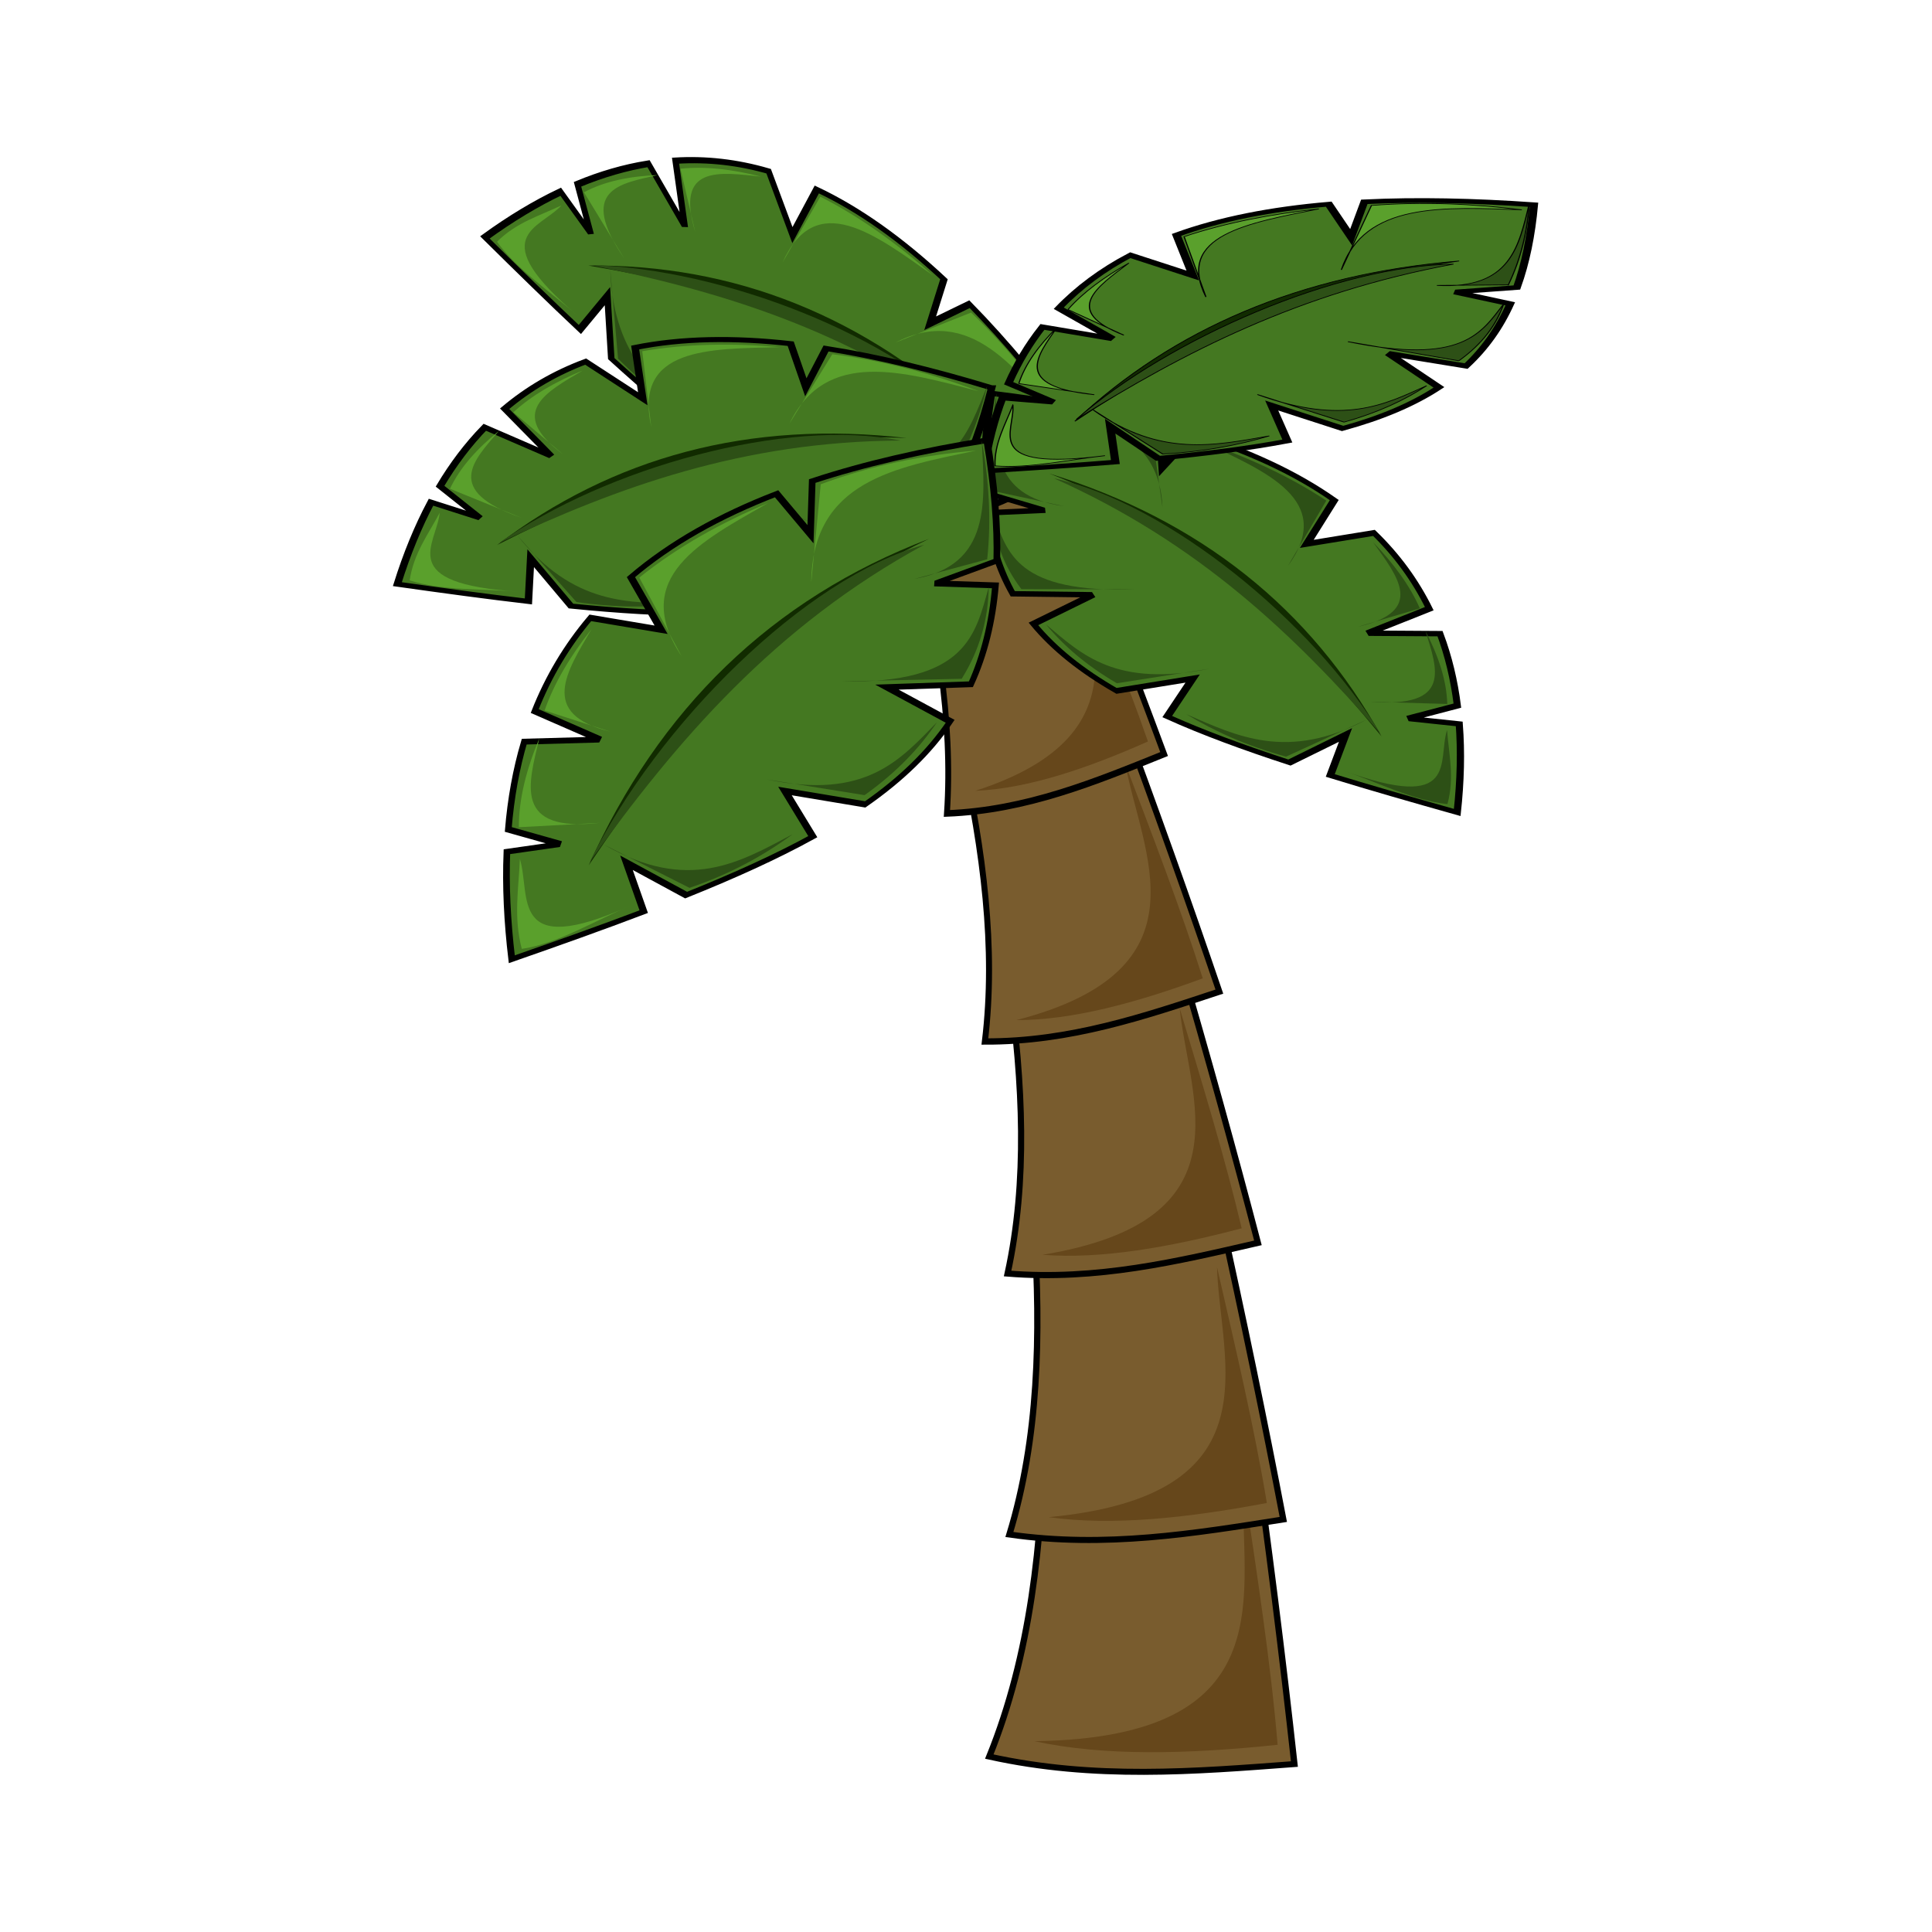 <svg:svg xmlns:dc="http://purl.org/dc/elements/1.1/" xmlns:ns1="http://sodipodi.sourceforge.net/DTD/sodipodi-0.dtd" xmlns:ns2="http://www.inkscape.org/namespaces/inkscape" xmlns:ns4="http://creativecommons.org/ns#" xmlns:rdf="http://www.w3.org/1999/02/22-rdf-syntax-ns#" xmlns:svg="http://www.w3.org/2000/svg" height="941.763" id="svg3804" version="1.1" viewBox="-176.508 -71.501 941.763 941.763" width="941.763" ns1:docname="Palm2_lighter.svg" ns2:version="0.48.5 r10040">
  <svg:defs id="defs3806">
    <svg:filter color-interpolation-filters="sRGB" id="filter5796" ns2:label="Black outline" ns2:menu="ABCs" ns2:menu-tooltip="Draws a black outline around">
      <svg:feGaussianBlur id="feGaussianBlur5798" in="SourceAlpha" result="result0" stdDeviation="2" />
      <svg:feComposite id="feComposite5800" in="SourceGraphic" in2="result0" k1="0" k2="1" k3="10" k4="0" operator="arithmetic" result="result3" />
      <svg:feComposite id="feComposite5802" in="result3" in2="result3" operator="in" result="result4" />
    </svg:filter>
    <svg:filter color-interpolation-filters="sRGB" id="filter5796-4" ns2:label="Black outline" ns2:menu="ABCs" ns2:menu-tooltip="Draws a black outline around">
      <svg:feGaussianBlur id="feGaussianBlur5798-2" in="SourceAlpha" result="result0" stdDeviation="2" />
      <svg:feComposite id="feComposite5800-2" in="SourceGraphic" in2="result0" k1="0" k2="1" k3="10" k4="0" operator="arithmetic" result="result3" />
      <svg:feComposite id="feComposite5802-6" in="result3" in2="result3" operator="in" result="result4" />
    </svg:filter>
    <svg:filter color-interpolation-filters="sRGB" id="filter5796-4-3" ns2:label="Black outline" ns2:menu="ABCs" ns2:menu-tooltip="Draws a black outline around">
      <svg:feGaussianBlur id="feGaussianBlur5798-2-3" in="SourceAlpha" result="result0" stdDeviation="2" />
      <svg:feComposite id="feComposite5800-2-8" in="SourceGraphic" in2="result0" k1="0" k2="1" k3="10" k4="0" operator="arithmetic" result="result3" />
      <svg:feComposite id="feComposite5802-6-0" in="result3" in2="result3" operator="in" result="result4" />
    </svg:filter>
    <svg:filter color-interpolation-filters="sRGB" id="filter5796-3" ns2:label="Black outline" ns2:menu="ABCs" ns2:menu-tooltip="Draws a black outline around">
      <svg:feGaussianBlur id="feGaussianBlur5798-26" in="SourceAlpha" result="result0" stdDeviation="2" />
      <svg:feComposite id="feComposite5800-5" in="SourceGraphic" in2="result0" k1="0" k2="1" k3="10" k4="0" operator="arithmetic" result="result3" />
      <svg:feComposite id="feComposite5802-2" in="result3" in2="result3" operator="in" result="result4" />
    </svg:filter>
    <svg:filter color-interpolation-filters="sRGB" id="filter4137" ns2:label="Black outline" ns2:menu="ABCs" ns2:menu-tooltip="Draws a black outline around">
      <svg:feGaussianBlur id="feGaussianBlur4139" in="SourceAlpha" result="result0" stdDeviation="2" />
      <svg:feComposite id="feComposite4141" in="SourceGraphic" in2="result0" k1="0" k2="1" k3="10" k4="0" operator="arithmetic" result="result3" />
      <svg:feComposite id="feComposite4143" in="result3" in2="result3" operator="in" result="result4" />
    </svg:filter>
    <svg:filter color-interpolation-filters="sRGB" id="filter5796-5" ns2:label="Black outline" ns2:menu="ABCs" ns2:menu-tooltip="Draws a black outline around">
      <svg:feGaussianBlur id="feGaussianBlur5798-7" in="SourceAlpha" result="result0" stdDeviation="2" />
      <svg:feComposite id="feComposite5800-0" in="SourceGraphic" in2="result0" k1="0" k2="1" k3="10" k4="0" operator="arithmetic" result="result3" />
      <svg:feComposite id="feComposite5802-8" in="result3" in2="result3" operator="in" result="result4" />
    </svg:filter>
    <svg:filter color-interpolation-filters="sRGB" id="filter5796-5-7" ns2:label="Black outline" ns2:menu="ABCs" ns2:menu-tooltip="Draws a black outline around">
      <svg:feGaussianBlur id="feGaussianBlur5798-7-8" in="SourceAlpha" result="result0" stdDeviation="2" />
      <svg:feComposite id="feComposite5800-0-2" in="SourceGraphic" in2="result0" k1="0" k2="1" k3="10" k4="0" operator="arithmetic" result="result3" />
      <svg:feComposite id="feComposite5802-8-5" in="result3" in2="result3" operator="in" result="result4" />
    </svg:filter>
  </svg:defs>
  <ns1:namedview bordercolor="#666666" borderopacity="1.0" fit-margin-bottom="0" fit-margin-left="0" fit-margin-right="0" fit-margin-top="0" id="base" pagecolor="#ffffff" showgrid="false" ns2:current-layer="g4145" ns2:cx="-20.682719" ns2:cy="529.13487" ns2:document-units="px" ns2:pageopacity="0.0" ns2:pageshadow="2" ns2:window-height="1020" ns2:window-maximized="1" ns2:window-width="1678" ns2:window-x="0" ns2:window-y="28" ns2:zoom="0.73168726" />
  <svg:g id="layer1" transform="translate(-39.288,327.2)" ns2:groupmode="layer" ns2:label="Layer 1">
    <svg:g id="g5756" style="filter:url(#filter5796)" transform="matrix(0.531,0,0,0.363,181.14,206.22)">
      <svg:g id="g4851" transform="matrix(0.994,-0.162,0.076,0.994,-58.806,-270.08)">
        <svg:g id="g4726-9-1-3" style="filter:url(#filter5796-5-7)" transform="matrix(1.199,0.239,-0.112,1.136,-46.896,792.3)">
          <svg:path d="m 356,567.36 c 0.617,48.872 -2.713,96.429 -18,140 42.755,8.773 82.841,4.204 123,0 -6.052,-44.824 -13.282,-93.179 -22,-146 -27.667,6.631 -55.333,9.998 -83,6 z" id="path4212-4-9-4" style="fill:#795c2e;stroke:#000000;stroke-width:2.545;fill-opacity:1;stroke-miterlimit:4;stroke-dasharray:none" transform="matrix(1.882,0,0,2.757,-340.91,-1815.5)" ns1:nodetypes="ccccc" ns2:connector-curvature="0" />
          <svg:path d="m 437,589.36 c 6.435,37.435 13.139,75.139 17,110 -36.113,4.929 -69.856,6.697 -98,1 102.97,-4.151 80.099,-67.18 81,-111 z" id="path4214-5-9-9" style="fill:#66471b;fill-opacity:1" transform="matrix(1.882,0,0,2.757,-340.91,-1815.5)" ns1:nodetypes="cccc" ns2:connector-curvature="0" />
        </svg:g>
        <svg:g id="g4726-9-1" style="filter:url(#filter5796-5)" transform="matrix(1.086,0.089,-0.044,1.053,18.295,554.42)">
          <svg:path d="m 356,567.36 c 0.617,48.872 -2.713,96.429 -18,140 42.755,8.773 82.841,4.204 123,0 -6.052,-44.824 -13.282,-93.179 -22,-146 -27.667,6.631 -55.333,9.998 -83,6 z" id="path4212-4-9" style="fill:#795c2e;stroke:#000000;stroke-width:2.801;fill-opacity:1;stroke-miterlimit:4;stroke-dasharray:none" transform="matrix(1.882,0,0,2.757,-340.91,-1815.5)" ns1:nodetypes="ccccc" ns2:connector-curvature="0" />
          <svg:path d="m 437,589.36 c 6.435,37.435 13.139,75.139 17,110 -36.113,4.929 -69.856,6.697 -98,1 102.97,-4.151 80.099,-67.18 81,-111 z" id="path4214-5-9" style="fill:#66471b;fill-opacity:1" transform="matrix(1.882,0,0,2.757,-340.91,-1815.5)" ns1:nodetypes="cccc" ns2:connector-curvature="0" />
        </svg:g>
        <svg:g id="g4726-9" style="filter:url(#filter5796);stroke-width:6.833;stroke-miterlimit:4;stroke-dasharray:none" transform="matrix(1,-0.016,0.007,1,61.789,244.06)">
          <svg:path d="m 356,567.36 c 0.617,48.872 -2.713,96.429 -18,140 42.755,8.773 82.841,4.204 123,0 -6.052,-44.824 -13.282,-93.179 -22,-146 -27.667,6.631 -55.333,9.998 -83,6 z" id="path4212-4" style="fill:#795c2e;stroke:#000000;stroke-width:3;fill-opacity:1;stroke-miterlimit:4;stroke-dasharray:none" transform="matrix(1.882,0,0,2.757,-340.91,-1815.5)" ns1:nodetypes="ccccc" ns2:connector-curvature="0" />
          <svg:path d="m 437,589.36 c 6.435,37.435 13.139,75.139 17,110 -36.113,4.929 -69.856,6.697 -98,1 102.97,-4.151 80.099,-67.18 81,-111 z" id="path4214-5" style="fill:#66471b;fill-opacity:1;stroke-width:3;stroke-miterlimit:4;stroke-dasharray:none" transform="matrix(1.882,0,0,2.757,-340.91,-1815.5)" ns1:nodetypes="cccc" ns2:connector-curvature="0" />
        </svg:g>
        <svg:g id="g4726-1" style="filter:url(#filter5796);stroke-width:7.011;stroke-miterlimit:4;stroke-dasharray:none" transform="matrix(0.946,-0.137,0.061,0.996,73.415,-32.664)">
          <svg:path d="m 356,567.36 c 0.617,48.872 -2.713,96.429 -18,140 42.755,8.773 82.841,4.204 123,0 -6.052,-44.824 -13.282,-93.179 -22,-146 -27.667,6.631 -55.333,9.998 -83,6 z" id="path4212-5" style="fill:#795c2e;stroke:#000000;stroke-width:3.078;fill-opacity:1;stroke-miterlimit:4;stroke-dasharray:none" transform="matrix(1.882,0,0,2.757,-340.91,-1815.5)" ns1:nodetypes="ccccc" ns2:connector-curvature="0" />
          <svg:path d="m 437,589.36 c 6.435,37.435 13.139,75.139 17,110 -36.113,4.929 -69.856,6.697 -98,1 102.97,-4.151 80.099,-67.18 81,-111 z" id="path4214-4" style="fill:#66471b;fill-opacity:1;stroke-width:3.078;stroke-miterlimit:4;stroke-dasharray:none" transform="matrix(1.882,0,0,2.757,-340.91,-1815.5)" ns1:nodetypes="cccc" ns2:connector-curvature="0" />
        </svg:g>
        <svg:g id="g4726" style="stroke-width:7.243;stroke-miterlimit:4;stroke-dasharray:none" transform="matrix(0.882,-0.203,0.084,0.99,77.861,-322.3)">
          <svg:path d="m 356,567.36 c 0.617,48.872 -2.713,96.429 -18,140 42.755,8.773 82.841,4.204 123,0 -6.052,-44.824 -13.282,-93.179 -22,-146 -27.667,6.631 -55.333,9.998 -83,6 z" id="path4212" style="fill:#795c2e;stroke:#000000;stroke-width:3.18;fill-opacity:1;stroke-miterlimit:4;stroke-dasharray:none" transform="matrix(1.882,0,0,2.757,-340.91,-1815.5)" ns1:nodetypes="ccccc" ns2:connector-curvature="0" />
          <svg:path d="m 437,589.36 c 6.435,37.435 13.139,75.139 17,110 -36.113,4.929 -69.856,6.697 -98,1 102.97,-4.151 80.099,-67.18 81,-111 z" id="path4214" style="fill:#66471b;fill-opacity:1;stroke-width:3.18;stroke-miterlimit:4;stroke-dasharray:none" transform="matrix(1.882,0,0,2.757,-340.91,-1815.5)" ns1:nodetypes="cccc" ns2:connector-curvature="0" />
        </svg:g>
        <svg:g id="g4145" transform="translate(-48.933,-791.17)">
          <svg:g id="g3855-2-6" style="filter:url(#filter5796-3)" transform="matrix(0.77,1.193,-0.555,0.758,208.29,-627.32)">
            <svg:path d="M 517.24,88.147 C 467.94,71.008 422.05,59.145 379.7,53.367 L 365.41,101.76 350.55,50.329 c -47.15,-3.341 -89.49,1.746 -126.8,16.582 l 9.133,61.158 -48.778,-40.379 c -23.73,15.76 -44.9,36.62 -63.44,63.07 l 40.682,53.414 -55.855,-29.52 c -12.488,21.73 -23.553,46.49 -33.153,74.52 l 34.363,35.07 -40.833,-15.08 c -9.147,30.285 -16.752,64.022 -22.788,101.4 38.79,4.409 74.739,8.164 108.02,10.742 l -0.613,-52.329 35.629,54.634 c 39.627,2.083 75.136,1.97 106.83,-1.439 l -9.124,-53.742 55.307,45.653 c 32.079,-8.18 59.375,-21.451 82.42,-41.513 l -37.796,-57.807 62.024,32.164 c 16.826,-21.447 30.781,-48.157 42.163,-81.157 l -43.637,-26.896 50.659,4.7 c 9.436,-32.767 16.779,-70.976 22.279,-115.42 l 10e-6,4.1e-5 z" id="path5074-5-5" style="fill:#447821;fill-opacity:1;stroke:#000000;stroke-opacity:1;stroke-width:6.123;stroke-miterlimit:4;stroke-dasharray:none" ns1:nodetypes="cccccccccccccccccccccccccccc" ns2:connector-curvature="0" />
            <svg:path d="M 450.74,155.18 C 322.93,159.12 219.98,230.2 122.35,315.61 211.9,200.7 320.77,145.41 450.74,155.18 z" id="path5103-4-8" style="fill:#112b00" ns1:nodetypes="ccc" ns2:connector-curvature="0" />
            <svg:path d="M 445.82,158.67 C 316.85,171.79 217.17,236.9 123.74,313.1 207.18,213.85 351.22,139.77 445.82,158.67 z" id="path5103-6-4-7" style="fill:#2d5016" ns1:nodetypes="ccc" ns2:connector-curvature="0" />
            <svg:path d="m 229.76,70.823 11.62,90.357 C 222.53,66.66 283.97,62.884 342.06,55.33 303.02,54.097 265.35,58.305 229.76,70.823 z" id="path5637-9-9" style="fill:#5aa02c;fill-opacity:1" ns1:nodetypes="cccc" ns2:connector-curvature="0" />
            <svg:path d="m 128.01,154.35 42.808,46.749 c -48.39,-46.12 -16.82,-73.9 11.41,-102.44 -21.52,15.57 -40.11,33.69 -54.22,55.69 z" id="path5637-1-9-6" style="fill:#5aa02c;fill-opacity:1" ns1:nodetypes="cccc" ns2:connector-curvature="0" />
            <svg:path d="m 385.13,59.849 -31,86.821 C 379.74,53.027 444.1,75.523 506.85,93.187 467.68,75.598 427.32,63.518 385.13,59.849 z" id="path5637-3-3-0" style="fill:#5aa02c;fill-opacity:1" ns1:nodetypes="cccc" ns2:connector-curvature="0" />
            <svg:path d="m 80.586,251.48 60.196,29.579 c -65.726,-26.93 -42.714,-65.32 -23.4,-103.25 -16.85,22.93 -29.796,47.24 -36.794,73.67 z" id="path5637-8-6-4" style="fill:#5aa02c;fill-opacity:1" ns1:nodetypes="cccc" ns2:connector-curvature="0" />
            <svg:path d="m 73.574,281.22 c -8.055,26.8 -18.939,50.76 -20.652,83.9 27.335,10.07 59.958,4.28 90.358,5.16 -102.82,0.16 -70.468,-50.37 -69.706,-89.06 z" id="path5679-0-1" style="fill:#5aa02c;fill-opacity:1" ns1:nodetypes="cccc" ns2:connector-curvature="0" />
            <svg:path d="m 190.37,378.32 -52.133,-75.798 c 49.882,80.447 95.133,72.91 140.58,69.033 -26.33,7.758 -55.341,10.834 -88.444,6.765 z" id="path5637-5-5-0" style="fill:#2d5016" ns1:nodetypes="cccc" ns2:connector-curvature="0" />
            <svg:path d="M 340.94,365.27 273.3,310.13 c 67.292,60.417 102.18,37.373 138.42,17.801 -19.206,16.669 -42.146,29.745 -70.784,37.337 z" id="path5637-5-7-0-4" style="fill:#2d5016" ns1:nodetypes="cccc" ns2:connector-curvature="0" />
            <svg:path d="m 440.38,298.06 -88.177,-47.368 c 90.652,54.328 109.04,12.082 130.43,-26.146 -8.024,28.415 -21.204,53.503 -42.255,73.514 z" id="path5637-5-7-4-2-87" style="fill:#2d5016" ns1:nodetypes="cccc" ns2:connector-curvature="0" />
            <svg:path d="m 488.3,198.23 -58.095,-12.073 c 59.885,19.303 70.524,-41.967 83.213,-99.884 -4.361,38.95 -12.135,76.512 -25.118,111.96 z" id="path5637-5-7-5-9-0" style="fill:#2d5016" ns1:nodetypes="cccc" ns2:connector-curvature="0" />
          </svg:g>
          <svg:g id="g3855-2" style="filter:url(#filter5796)" transform="matrix(1.104,0.285,-0.137,1.093,-76.225,-262.68)">
            <svg:path d="M 517.24,88.147 C 467.94,71.008 422.05,59.145 379.7,53.367 L 365.41,101.76 350.55,50.329 c -47.15,-3.341 -89.49,1.746 -126.8,16.582 l 9.133,61.158 -48.778,-40.379 c -23.73,15.76 -44.9,36.62 -63.44,63.07 l 40.682,53.414 -55.855,-29.52 c -12.488,21.73 -23.553,46.49 -33.153,74.52 l 34.363,35.07 -40.833,-15.08 c -9.147,30.285 -16.752,64.022 -22.788,101.4 38.79,4.409 74.739,8.164 108.02,10.742 l -0.613,-52.329 35.629,54.634 c 39.627,2.083 75.136,1.97 106.83,-1.439 l -9.124,-53.742 55.307,45.653 c 32.079,-8.18 59.375,-21.451 82.42,-41.513 l -37.796,-57.807 62.024,32.164 c 16.826,-21.447 30.781,-48.157 42.163,-81.157 l -43.637,-26.896 50.659,4.7 c 9.436,-32.767 16.779,-70.976 22.279,-115.42 l 10e-6,4.1e-5 z" id="path5074-5" style="fill:#447821;fill-opacity:1;stroke:#000000;stroke-opacity:1;stroke-width:6.123;stroke-miterlimit:4;stroke-dasharray:none" ns1:nodetypes="cccccccccccccccccccccccccccc" ns2:connector-curvature="0" />
            <svg:path d="M 450.74,155.18 C 322.93,159.12 219.98,230.2 122.35,315.61 211.9,200.7 320.77,145.41 450.74,155.18 z" id="path5103-4" style="fill:#112b00" ns1:nodetypes="ccc" ns2:connector-curvature="0" />
            <svg:path d="M 445.82,158.67 C 316.85,171.79 217.17,236.9 123.74,313.1 207.18,213.85 351.22,139.77 445.82,158.67 z" id="path5103-6-4" style="fill:#2d5016" ns1:nodetypes="ccc" ns2:connector-curvature="0" />
            <svg:path d="m 229.76,70.823 11.62,90.357 C 222.53,66.66 283.97,62.884 342.06,55.33 303.02,54.097 265.35,58.305 229.76,70.823 z" id="path5637-9" style="fill:#5aa02c;fill-opacity:1" ns1:nodetypes="cccc" ns2:connector-curvature="0" />
            <svg:path d="m 128.01,154.35 42.808,46.749 c -48.39,-46.12 -16.82,-73.9 11.41,-102.44 -21.52,15.57 -40.11,33.69 -54.22,55.69 z" id="path5637-1-9" style="fill:#5aa02c;fill-opacity:1" ns1:nodetypes="cccc" ns2:connector-curvature="0" />
            <svg:path d="m 385.13,59.849 -31,86.821 C 379.74,53.027 444.1,75.523 506.85,93.187 467.68,75.598 427.32,63.518 385.13,59.849 z" id="path5637-3-3" style="fill:#5aa02c;fill-opacity:1" ns1:nodetypes="cccc" ns2:connector-curvature="0" />
            <svg:path d="m 80.586,251.48 60.196,29.579 c -65.726,-26.93 -42.714,-65.32 -23.4,-103.25 -16.85,22.93 -29.796,47.24 -36.794,73.67 z" id="path5637-8-6" style="fill:#5aa02c;fill-opacity:1" ns1:nodetypes="cccc" ns2:connector-curvature="0" />
            <svg:path d="m 73.574,281.22 c -8.055,26.8 -18.939,50.76 -20.652,83.9 27.335,10.07 59.958,4.28 90.358,5.16 -102.82,0.16 -70.468,-50.37 -69.706,-89.06 z" id="path5679-0" style="fill:#5aa02c;fill-opacity:1" ns1:nodetypes="cccc" ns2:connector-curvature="0" />
            <svg:path d="m 190.37,378.32 -52.133,-75.798 c 49.882,80.447 95.133,72.91 140.58,69.033 -26.33,7.758 -55.341,10.834 -88.444,6.765 z" id="path5637-5-5" style="fill:#2d5016" ns1:nodetypes="cccc" ns2:connector-curvature="0" />
            <svg:path d="M 340.94,365.27 273.3,310.13 c 67.292,60.417 102.18,37.373 138.42,17.801 -19.206,16.669 -42.146,29.745 -70.784,37.337 z" id="path5637-5-7-0" style="fill:#2d5016" ns1:nodetypes="cccc" ns2:connector-curvature="0" />
            <svg:path d="m 440.38,298.06 -88.177,-47.368 c 90.652,54.328 109.04,12.082 130.43,-26.146 -8.024,28.415 -21.204,53.503 -42.255,73.514 z" id="path5637-5-7-4-2" style="fill:#2d5016" ns1:nodetypes="cccc" ns2:connector-curvature="0" />
            <svg:path d="m 488.3,198.23 -58.095,-12.073 c 59.885,19.303 70.524,-41.967 83.213,-99.884 -4.361,38.95 -12.135,76.512 -25.118,111.96 z" id="path5637-5-7-5-9" style="fill:#2d5016" ns1:nodetypes="cccc" ns2:connector-curvature="0" />
          </svg:g>
          <svg:g id="g3855-2-4" style="filter:url(#filter5796-4)" transform="matrix(-1.004,-0.731,-0.333,0.998,1030.7,278.5)">
            <svg:path d="M 517.24,88.147 C 467.94,71.008 422.05,59.145 379.7,53.367 L 365.41,101.76 350.55,50.329 c -47.15,-3.341 -89.49,1.746 -126.8,16.582 l 9.133,61.158 -48.778,-40.379 c -23.73,15.76 -44.9,36.62 -63.44,63.07 l 40.682,53.414 -55.855,-29.52 c -12.488,21.73 -23.553,46.49 -33.153,74.52 l 34.363,35.07 -40.833,-15.08 c -9.147,30.285 -16.752,64.022 -22.788,101.4 38.79,4.409 74.739,8.164 108.02,10.742 l -0.613,-52.329 35.629,54.634 c 39.627,2.083 75.136,1.97 106.83,-1.439 l -9.124,-53.742 55.307,45.653 c 32.079,-8.18 59.375,-21.451 82.42,-41.513 l -37.796,-57.807 62.024,32.164 c 16.826,-21.447 30.781,-48.157 42.163,-81.157 l -43.637,-26.896 50.659,4.7 c 9.436,-32.767 16.779,-70.976 22.279,-115.42 l 10e-6,4.1e-5 z" id="path5074-5-1" style="fill:#447821;fill-opacity:1;stroke-width:6.123;stroke-miterlimit:4;stroke-dasharray:none;stroke:#000000;stroke-opacity:1" ns1:nodetypes="cccccccccccccccccccccccccccc" ns2:connector-curvature="0" />
            <svg:path d="M 450.74,155.18 C 322.93,159.12 219.98,230.2 122.35,315.61 211.9,200.7 320.77,145.41 450.74,155.18 z" id="path5103-4-2" style="fill:#112b00" ns1:nodetypes="ccc" ns2:connector-curvature="0" />
            <svg:path d="M 445.82,158.67 C 316.85,171.79 217.17,236.9 123.74,313.1 207.18,213.85 351.22,139.77 445.82,158.67 z" id="path5103-6-4-8" style="fill:#2d5016" ns1:nodetypes="ccc" ns2:connector-curvature="0" />
            <svg:path d="m 229.76,70.823 11.62,90.357 C 222.53,66.66 283.97,62.884 342.06,55.33 303.02,54.097 265.35,58.305 229.76,70.823 z" id="path5637-9-8" style="fill:#2d5016" ns1:nodetypes="cccc" ns2:connector-curvature="0" />
            <svg:path d="m 128.01,154.35 42.808,46.749 c -48.39,-46.12 -16.82,-73.9 11.41,-102.44 -21.52,15.57 -40.11,33.69 -54.22,55.69 z" id="path5637-1-9-9" style="fill:#2d5016" ns1:nodetypes="cccc" ns2:connector-curvature="0" />
            <svg:path d="m 385.13,59.849 -31,86.821 C 379.74,53.027 444.1,75.523 506.85,93.187 467.68,75.598 427.32,63.518 385.13,59.849 z" id="path5637-3-3-2" style="fill:#2d5016" ns1:nodetypes="cccc" ns2:connector-curvature="0" />
            <svg:path d="m 80.586,251.48 60.196,29.579 c -65.726,-26.93 -42.714,-65.32 -23.4,-103.25 -16.85,22.93 -29.796,47.24 -36.794,73.67 z" id="path5637-8-6-8" style="fill:#2d5016" ns1:nodetypes="cccc" ns2:connector-curvature="0" />
            <svg:path d="m 73.574,281.22 c -8.055,26.8 -18.939,50.76 -20.652,83.9 27.335,10.07 59.958,4.28 90.358,5.16 -102.82,0.16 -70.468,-50.37 -69.706,-89.06 z" id="path5679-0-8" style="fill:#2d5016" ns1:nodetypes="cccc" ns2:connector-curvature="0" />
            <svg:path d="m 190.37,378.32 -52.133,-75.798 c 49.882,80.447 95.133,72.91 140.58,69.033 -26.33,7.758 -55.341,10.834 -88.444,6.765 z" id="path5637-5-5-8" style="fill:#2d5016" ns1:nodetypes="cccc" ns2:connector-curvature="0" />
            <svg:path d="M 340.94,365.27 273.3,310.13 c 67.292,60.417 102.18,37.373 138.42,17.801 -19.206,16.669 -42.146,29.745 -70.784,37.337 z" id="path5637-5-7-0-6" style="fill:#2d5016" ns1:nodetypes="cccc" ns2:connector-curvature="0" />
            <svg:path d="m 440.38,298.06 -88.177,-47.368 c 90.652,54.328 109.04,12.082 130.43,-26.146 -8.024,28.415 -21.204,53.503 -42.255,73.514 z" id="path5637-5-7-4-2-8" style="fill:#2d5016" ns1:nodetypes="cccc" ns2:connector-curvature="0" />
            <svg:path d="m 488.3,198.23 -58.095,-12.073 c 59.885,19.303 70.524,-41.967 83.213,-99.884 -4.361,38.95 -12.135,76.512 -25.118,111.96 z" id="path5637-5-7-5-9-3" style="fill:#2d5016" ns1:nodetypes="cccc" ns2:connector-curvature="0" />
          </svg:g>
          <svg:g id="g3855-2-4-4" style="filter:url(#filter5796-4-3);stroke:#000000;stroke-opacity:1" transform="matrix(1.121,-0.023,0.008,0.93,415.55,-252.7)">
            <svg:path d="M 517.24,88.147 C 467.94,71.008 422.05,59.145 379.7,53.367 L 365.41,101.76 350.55,50.329 c -47.15,-3.341 -89.49,1.746 -126.8,16.582 l 9.133,61.158 -48.778,-40.379 c -23.73,15.76 -44.9,36.62 -63.44,63.07 l 40.682,53.414 -55.855,-29.52 c -12.488,21.73 -23.553,46.49 -33.153,74.52 l 34.363,35.07 -40.833,-15.08 c -9.147,30.285 -16.752,64.022 -22.788,101.4 38.79,4.409 74.739,8.164 108.02,10.742 l -0.613,-52.329 35.629,54.634 c 39.627,2.083 75.136,1.97 106.83,-1.439 l -9.124,-53.742 55.307,45.653 c 32.079,-8.18 59.375,-21.451 82.42,-41.513 l -37.796,-57.807 62.024,32.164 c 16.826,-21.447 30.781,-48.157 42.163,-81.157 l -43.637,-26.896 50.659,4.7 c 9.436,-32.767 16.779,-70.976 22.279,-115.42 l 10e-6,4.1e-5 z" id="path5074-5-1-7" style="fill:#447821;fill-opacity:1;stroke:#000000;stroke-opacity:1;stroke-width:6.692;stroke-miterlimit:4;stroke-dasharray:none" ns1:nodetypes="cccccccccccccccccccccccccccc" ns2:connector-curvature="0" />
            <svg:path d="M 450.74,155.18 C 322.93,159.12 219.98,230.2 122.35,315.61 211.9,200.7 320.77,145.41 450.74,155.18 z" id="path5103-4-2-6" style="fill:#112b00;stroke:#000000;stroke-opacity:1" ns1:nodetypes="ccc" ns2:connector-curvature="0" />
            <svg:path d="M 445.82,158.67 C 316.85,171.79 217.17,236.9 123.74,313.1 207.18,213.85 351.22,139.77 445.82,158.67 z" id="path5103-6-4-8-8" style="fill:#2d5016;stroke:#000000;stroke-opacity:1" ns1:nodetypes="ccc" ns2:connector-curvature="0" />
            <svg:path d="m 229.76,70.823 11.62,90.357 C 222.53,66.66 283.97,62.884 342.06,55.33 303.02,54.097 265.35,58.305 229.76,70.823 z" id="path5637-9-8-9" style="fill:#5aa02c;stroke:#000000;stroke-opacity:1;fill-opacity:1" ns1:nodetypes="cccc" ns2:connector-curvature="0" />
            <svg:path d="m 128.01,154.35 42.808,46.749 c -48.39,-46.12 -16.82,-73.9 11.41,-102.44 -21.52,15.57 -40.11,33.69 -54.22,55.69 z" id="path5637-1-9-9-0" style="fill:#5aa02c;stroke:#000000;stroke-opacity:1;fill-opacity:1" ns1:nodetypes="cccc" ns2:connector-curvature="0" />
            <svg:path d="m 385.13,59.849 -31,86.821 C 379.74,53.027 444.1,75.523 506.85,93.187 467.68,75.598 427.32,63.518 385.13,59.849 z" id="path5637-3-3-2-6" style="fill:#5aa02c;stroke:#000000;stroke-opacity:1;fill-opacity:1" ns1:nodetypes="cccc" ns2:connector-curvature="0" />
            <svg:path d="m 80.586,251.48 60.196,29.579 c -65.726,-26.93 -42.714,-65.32 -23.4,-103.25 -16.85,22.93 -29.796,47.24 -36.794,73.67 z" id="path5637-8-6-8-8" style="fill:#5aa02c;stroke:#000000;stroke-opacity:1;fill-opacity:1" ns1:nodetypes="cccc" ns2:connector-curvature="0" />
            <svg:path d="m 73.574,281.22 c -8.055,26.8 -18.939,50.76 -20.652,83.9 27.335,10.07 59.958,4.28 90.358,5.16 -102.82,0.16 -70.468,-50.37 -69.706,-89.06 z" id="path5679-0-8-7" style="fill:#5aa02c;stroke:#000000;stroke-opacity:1;fill-opacity:1" ns1:nodetypes="cccc" ns2:connector-curvature="0" />
            <svg:path d="m 190.37,378.32 -52.133,-75.798 c 49.882,80.447 95.133,72.91 140.58,69.033 -26.33,7.758 -55.341,10.834 -88.444,6.765 z" id="path5637-5-5-8-9" style="fill:#2d5016;stroke:#000000;stroke-opacity:1" ns1:nodetypes="cccc" ns2:connector-curvature="0" />
            <svg:path d="M 340.94,365.27 273.3,310.13 c 67.292,60.417 102.18,37.373 138.42,17.801 -19.206,16.669 -42.146,29.745 -70.784,37.337 z" id="path5637-5-7-0-6-0" style="fill:#2d5016;stroke:#000000;stroke-opacity:1" ns1:nodetypes="cccc" ns2:connector-curvature="0" />
            <svg:path d="m 440.38,298.06 -88.177,-47.368 c 90.652,54.328 109.04,12.082 130.43,-26.146 -8.024,28.415 -21.204,53.503 -42.255,73.514 z" id="path5637-5-7-4-2-8-3" style="fill:#2d5016;stroke:#000000;stroke-opacity:1" ns1:nodetypes="cccc" ns2:connector-curvature="0" />
            <svg:path d="m 488.3,198.23 -58.095,-12.073 c 59.885,19.303 70.524,-41.967 83.213,-99.884 -4.361,38.95 -12.135,76.512 -25.118,111.96 z" id="path5637-5-7-5-9-3-3" style="fill:#2d5016;stroke:#000000;stroke-opacity:1" ns1:nodetypes="cccc" ns2:connector-curvature="0" />
          </svg:g>
          <svg:g id="g3855" style="filter:url(#filter4137)" transform="matrix(1.14,-0.536,0.192,1.302,-133.58,212.76)">
            <svg:path d="M 517.24,88.147 C 467.94,71.008 422.05,59.145 379.7,53.367 L 365.41,101.76 350.55,50.329 c -47.15,-3.341 -89.49,1.746 -126.8,16.582 l 9.133,61.158 -48.778,-40.379 c -23.73,15.76 -44.9,36.62 -63.44,63.07 l 40.682,53.414 -55.855,-29.52 c -12.488,21.73 -23.553,46.49 -33.153,74.52 l 34.363,35.07 -40.833,-15.08 c -9.147,30.285 -16.752,64.022 -22.788,101.4 38.79,4.409 74.739,8.164 108.02,10.742 l -0.613,-52.329 35.629,54.634 c 39.627,2.083 75.136,1.97 106.83,-1.439 l -9.124,-53.742 55.307,45.653 c 32.079,-8.18 59.375,-21.451 82.42,-41.513 l -37.796,-57.807 62.024,32.164 c 16.826,-21.447 30.781,-48.157 42.163,-81.157 l -43.637,-26.896 50.659,4.7 c 9.436,-32.767 16.779,-70.976 22.279,-115.42 l 10e-6,4.1e-5 z" id="path5074" style="fill:#447821;fill-opacity:1;stroke-width:5.425;stroke-miterlimit:4;stroke-dasharray:none;stroke:#000000;stroke-opacity:1" ns1:nodetypes="cccccccccccccccccccccccccccc" ns2:connector-curvature="0" />
            <svg:path d="M 450.74,155.18 C 322.93,159.12 219.98,230.2 122.35,315.61 211.9,200.7 320.77,145.41 450.74,155.18 z" id="path5103" style="fill:#112b00" ns1:nodetypes="ccc" ns2:connector-curvature="0" />
            <svg:path d="M 445.82,158.67 C 316.85,171.79 217.17,236.9 123.74,313.1 207.18,213.85 351.22,139.77 445.82,158.67 z" id="path5103-6" style="fill:#2d5016" ns1:nodetypes="ccc" ns2:connector-curvature="0" />
            <svg:path d="m 229.76,70.823 11.62,90.357 C 222.53,66.66 283.97,62.884 342.06,55.33 303.02,54.097 265.35,58.305 229.76,70.823 z" id="path5637" style="fill:#5aa02c;fill-opacity:1" ns1:nodetypes="cccc" ns2:connector-curvature="0" />
            <svg:path d="m 128.01,154.35 42.808,46.749 c -48.39,-46.12 -16.82,-73.9 11.41,-102.44 -21.52,15.57 -40.11,33.69 -54.22,55.69 z" id="path5637-1" style="fill:#5aa02c;fill-opacity:1" ns1:nodetypes="cccc" ns2:connector-curvature="0" />
            <svg:path d="m 385.13,59.849 -31,86.821 C 379.74,53.027 444.1,75.523 506.85,93.187 467.68,75.598 427.32,63.518 385.13,59.849 z" id="path5637-3" style="fill:#5aa02c;fill-opacity:1" ns1:nodetypes="cccc" ns2:connector-curvature="0" />
            <svg:path d="m 80.586,251.48 60.196,29.579 c -65.726,-26.93 -42.714,-65.32 -23.4,-103.25 -16.85,22.93 -29.796,47.24 -36.794,73.67 z" id="path5637-8" style="fill:#5aa02c;fill-opacity:1" ns1:nodetypes="cccc" ns2:connector-curvature="0" />
            <svg:path d="m 73.574,281.22 c -8.055,26.8 -18.939,50.76 -20.652,83.9 27.335,10.07 59.958,4.28 90.358,5.16 -102.82,0.16 -70.468,-50.37 -69.706,-89.06 z" id="path5679" style="fill:#5aa02c;stroke:none;stroke-opacity:1;fill-opacity:1" ns1:nodetypes="cccc" ns2:connector-curvature="0" />
            <svg:path d="m 190.37,378.32 -52.133,-75.798 c 49.882,80.447 95.133,72.91 140.58,69.033 -26.33,7.758 -55.341,10.834 -88.444,6.765 z" id="path5637-5" style="fill:#2d5016" ns1:nodetypes="cccc" ns2:connector-curvature="0" />
            <svg:path d="M 340.94,365.27 273.3,310.13 c 67.292,60.417 102.18,37.373 138.42,17.801 -19.206,16.669 -42.146,29.745 -70.784,37.337 z" id="path5637-5-7" style="fill:#2d5016" ns1:nodetypes="cccc" ns2:connector-curvature="0" />
            <svg:path d="m 440.38,298.06 -88.177,-47.368 c 90.652,54.328 109.04,12.082 130.43,-26.146 -8.024,28.415 -21.204,53.503 -42.255,73.514 z" id="path5637-5-7-4" style="fill:#2d5016" ns1:nodetypes="cccc" ns2:connector-curvature="0" />
            <svg:path d="m 488.3,198.23 -58.095,-12.073 c 59.885,19.303 70.524,-41.967 83.213,-99.884 -4.361,38.95 -12.135,76.512 -25.118,111.96 z" id="path5637-5-7-5" style="fill:#2d5016" ns1:nodetypes="cccc" ns2:connector-curvature="0" />
          </svg:g>
        </svg:g>
      </svg:g>
    </svg:g>
  </svg:g>
</svg:svg>